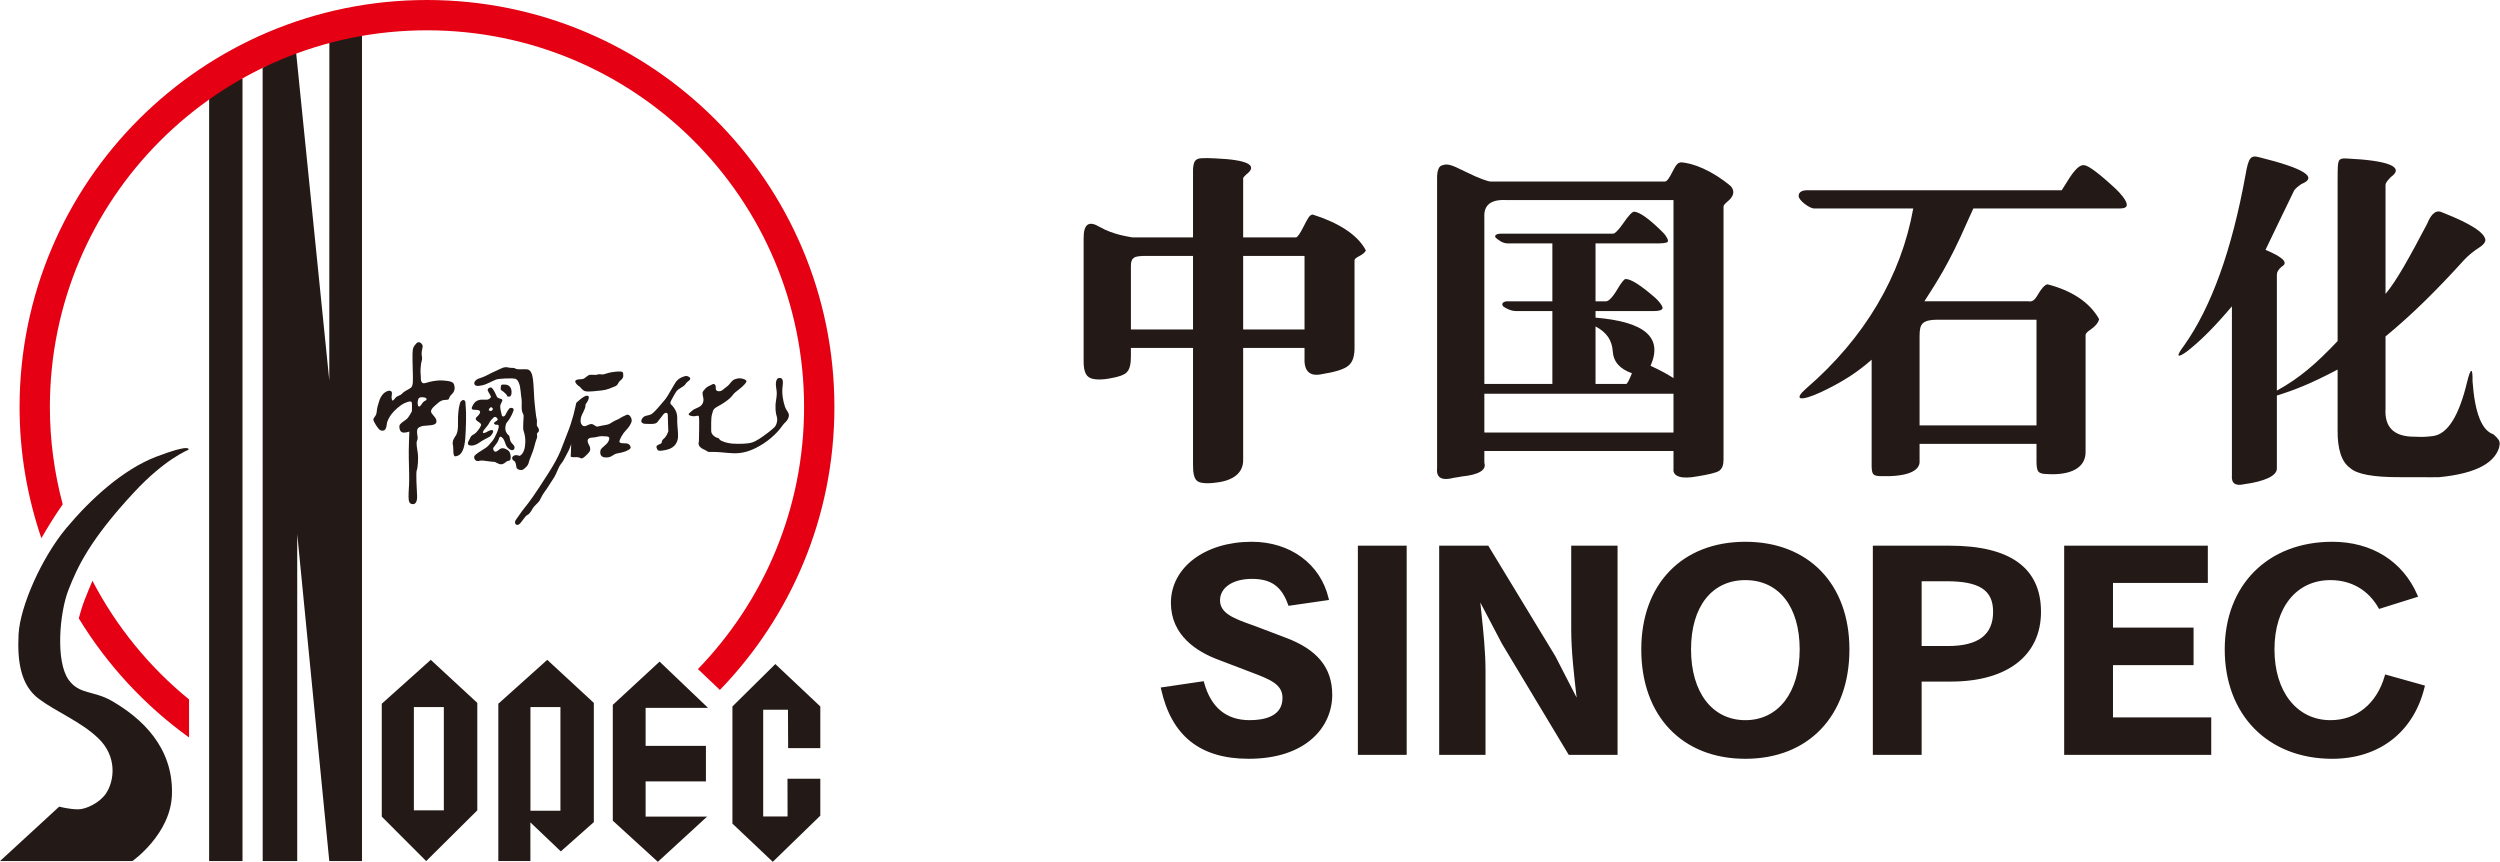 <?xml version="1.0" encoding="UTF-8"?>
<svg width="1024px" height="353px" viewBox="0 0 1024 353" version="1.1" xmlns="http://www.w3.org/2000/svg" xmlns:xlink="http://www.w3.org/1999/xlink">
    <title>中国石油化工集团有限公司@2x</title>
    <defs>
        <polygon id="path-1" points="0 353 1024 353 1024 0 0 0"></polygon>
    </defs>
    <g id="页面-1" stroke="none" stroke-width="1" fill="none" fill-rule="evenodd">
        <g id="12.中国石油化工集团有限公司" transform="translate(0, -207)">
            <g id="中国石油化工集团有限公司" transform="translate(0, 207)">
                <polygon id="Fill-1" fill="#231916" points="251 288.707 251 336.152 269.453 353 289.641 334.471 264.444 334.471 264.444 320.062 289.145 320.062 289.145 305.515 264.444 305.515 264.444 289.93 290 289.93 270.161 271"></polygon>
                <polygon id="Fill-2" fill="#231916" points="300 289.366 300 337.35 316.535 353 336 334.092 336 318.98 322.553 318.98 322.588 334.414 312.604 334.414 312.604 290.715 322.749 290.715 322.824 306.428 336 306.428 336 289.366 317.575 272"></polygon>
                <g id="编组">
                    <path d="M85.657,352.702 L99.327,352.702 L99.327,32.14 C99.327,32.14 91.86,33.484 85.657,38.751 L85.657,352.702 Z" id="Fill-3" fill="#231916"></path>
                    <path d="M141.789,14.785 C138.557,15.428 134.909,16.766 134.909,16.766 L134.876,155.833 L121.185,20.519 C115.623,22.216 107.575,27.806 107.575,27.806 L107.596,352.702 L121.739,352.702 L121.739,218.711 L134.876,352.702 L148.27,352.702 L148.27,13.54 C148.27,13.54 145,14.16 141.789,14.785" id="Fill-5" fill="#231916"></path>
                    <path d="M63.964,187.077 C50.455,192.266 37.169,204.309 27.105,216.379 C17.065,228.418 8.226,248.326 7.606,259.794 C7.007,271.268 8.643,280.854 15.936,286.274 C23.256,291.703 33.065,295.525 40.197,302.33 C48.125,309.869 46.879,319.877 43.396,325.027 C40.877,328.795 35.27,331.503 32.023,331.503 C28.312,331.503 24.248,330.393 24.248,330.393 L0.001,352.701 L54.211,352.701 C54.211,352.701 69.915,341.754 70.427,325.455 C71.035,306.161 58.159,294.19 45.663,287.019 C38.259,282.806 32.505,284.541 28.126,278.472 C22.702,270.963 24.364,251.047 28.015,241.691 C31.676,232.342 36.624,221.326 54.951,201.603 C67.654,187.909 77.199,184.24 77.199,184.24 C77.199,184.24 78.772,181.42 63.964,187.077" id="Fill-7" fill="#231916"></path>
                    <path d="M77.436,302.071 L77.436,286.484 C61.146,273.212 47.643,256.668 37.867,237.885 C36.717,240.537 35.698,243.105 34.704,245.622 C33.82,247.869 33.015,250.461 32.26,253.265 C43.917,272.401 59.312,289.013 77.436,302.071" id="Fill-9" fill="#E50113"></path>
                    <path d="M174.892,0.001 C82.728,0.001 8.019,74.658 8.019,166.748 C8.019,185.554 11.203,203.597 16.944,220.455 C19.715,215.622 22.638,210.944 25.693,206.572 C22.297,193.856 20.428,180.532 20.428,166.748 C20.428,81.517 89.584,12.415 174.892,12.415 C260.204,12.415 329.354,81.517 329.354,166.748 C329.354,208.46 312.767,246.28 285.876,274.052 L294.868,282.6 C323.885,252.609 341.772,211.776 341.772,166.748 C341.772,74.658 267.063,0.001 174.892,0.001" id="Fill-11" fill="#E50113"></path>
                    <path d="M171.369,163.393 C171.714,162.519 173.124,162.63 174.011,162.858 C174.892,163.073 174.993,163.83 174.122,164.156 C173.253,164.486 172.477,165.892 172.477,165.892 C172.477,165.892 171.492,167.323 171.163,165.892 C170.98,165.12 171.052,164.258 171.369,163.393 M158.4,173.952 C158.526,172.428 159.341,171.067 160.311,169.693 C161.275,168.322 164.019,165.817 165.699,165.138 C167.329,164.45 168.551,163.974 168.701,165.081 C168.823,166.177 168.701,168.484 168.701,168.484 C168.701,168.484 167.443,170.986 166.457,171.74 C165.475,172.512 163.714,173.476 163.591,174.463 C163.513,175.433 163.782,176.711 164.699,177.061 C165.792,177.498 167.673,176.756 167.673,176.756 C167.673,176.756 167.329,184.241 167.443,187.703 C167.556,191.166 167.673,196.816 167.556,198.453 C167.443,200.072 167.206,203.78 167.443,204.965 C167.688,206.204 168.311,206.495 169.195,206.495 C170.084,206.495 170.944,205.63 170.848,203.122 C170.71,200.632 170.294,193.575 170.71,192.602 C171.163,191.633 171.369,187.82 171.163,185.869 C170.944,183.906 170.294,181.526 170.848,180.425 C171.369,179.363 170.848,178.168 170.848,177.399 C170.848,176.648 170.608,175.433 171.929,174.906 C173.253,174.365 172.81,174.463 175.67,174.248 C178.504,174.041 178.95,173.377 178.722,172.069 C178.504,170.77 176.548,169.6 176.548,168.484 C176.548,167.407 178.186,166.108 178.95,165.464 C179.717,164.791 180.603,163.935 182.02,163.83 C183.437,163.714 183.775,163.83 183.982,163.073 C184.207,162.316 184.659,161.873 185.198,161.322 C185.758,160.802 186.417,159.709 186.174,158.401 C185.974,157.088 185.758,156.345 183.116,156.016 C180.496,155.687 179.717,155.78 177.399,156.115 C175.101,156.444 173.897,157.306 173.124,156.872 C172.379,156.444 172.379,155.588 172.379,154.61 C172.379,153.631 172.166,152.209 172.256,151.452 C172.379,150.701 172.256,149.396 172.699,147.981 C173.124,146.565 172.699,146.239 172.699,144.716 C172.699,143.195 173.367,142.118 173.032,141.346 C172.699,140.613 171.492,139.418 170.408,140.81 C169.276,142.208 169.09,142.208 168.97,144.829 C168.856,147.43 169.276,155.349 169.09,156.782 C168.856,158.18 168.856,158.5 167.793,159.165 C166.679,159.823 165.475,160.35 164.699,161.221 C163.932,162.079 162.833,162.079 162.165,162.744 C161.509,163.393 160.859,164.701 160.536,163.714 C160.2,162.744 160.536,161.978 160.536,160.999 C160.536,160.023 159.493,160.035 159.493,160.035 C159.493,160.035 156.732,160.035 155.363,164.121 C153.982,168.194 154.524,168.331 154.129,169.564 C153.707,170.815 152.616,171.345 153.021,172.3 C153.434,173.239 154.833,175.831 155.902,176.268 C157.016,176.672 158.128,176.406 158.4,173.952" id="Fill-13" fill="#231916"></path>
                    <path d="M264.33,173.599 C265.399,173.599 268.361,173.919 269.134,173.039 C269.883,172.193 271.464,170.005 271.806,169.601 C272.129,169.149 273.534,168.583 273.534,170.005 C273.534,171.444 273.743,176.649 273.743,176.649 C273.743,176.649 273.114,178.69 271.907,179.677 C270.694,180.662 271.359,181.183 270.802,181.626 C270.245,182.069 268.523,182.275 268.936,183.376 C269.379,184.463 269.158,185.088 273.022,184.241 C276.832,183.376 277.595,180.662 277.718,179.019 C277.832,177.4 277.389,174.249 277.389,172.743 C277.389,171.223 277.496,170.229 277.056,168.951 C276.622,167.629 275.523,166.222 275.085,165.893 C274.642,165.564 274.31,165.022 274.963,163.936 C275.615,162.858 276.508,160.91 277.284,160.021 C278.042,159.165 279.899,158.402 280.459,157.735 C280.992,157.085 281.106,156.78 281.648,156.343 C282.199,155.9 282.984,155.472 282.654,154.817 C282.322,154.164 281.106,153.967 281.106,153.967 C281.106,153.967 278.823,154.272 277.284,155.9 C276.259,156.977 273.743,162.077 272.354,163.714 C270.913,165.351 268.304,168.715 266.87,169.601 C265.399,170.451 264.009,169.915 263.036,171.444 C262.038,172.941 263.287,173.599 264.33,173.599" id="Fill-15" fill="#231916"></path>
                    <path d="M309.386,183.591 C314.319,181.191 318.294,177.498 320.376,174.463 C321.541,172.758 322.331,172.835 322.981,170.977 C323.649,169.148 322.092,168.484 321.475,166.437 C320.783,164.372 320.139,161.221 320.567,158.093 C321.002,154.93 320.037,154.807 319.246,154.807 C318.498,154.807 317.401,155.588 317.934,158.943 C318.219,160.556 318.294,161.451 317.842,164.156 C317.401,166.865 317.731,169.349 318.177,170.678 C318.593,171.97 318.177,173.922 317.305,174.906 C316.413,175.876 313.013,178.492 310.944,179.791 C308.85,181.092 307.634,181.625 304.57,181.739 C301.509,181.856 298.771,181.856 296.246,180.868 C293.7,179.898 295.48,179.737 293.512,179.231 C293.05,179.141 291.307,178.055 291.307,176.528 C291.307,175.005 291.19,171.1 291.622,169.792 C292.077,168.484 291.751,167.736 293.7,166.64 C295.698,165.566 297.202,164.593 298.645,163.393 C300.071,162.193 300.173,161.535 301.054,160.787 C301.943,160.023 303.794,158.731 304.678,157.734 C305.546,156.782 306.334,156.016 305.112,155.471 C303.917,154.93 302.836,154.708 301.185,155.268 C299.526,155.78 299.08,157.447 297.651,158.401 C296.246,159.389 295.698,160.35 294.368,160.251 C293.05,160.137 293.161,159.266 293.161,158.401 C293.161,157.536 292.4,156.986 291.751,157.447 C291.083,157.857 289.777,158.279 289.097,158.943 C288.462,159.578 287.797,160.58 287.797,160.58 C287.797,160.58 287.68,161.451 288.034,162.75 C288.339,164.043 288.034,165.351 287.042,166.221 C286.054,167.092 284.391,167.323 283.442,168.292 C282.43,169.256 281.118,169.792 283.076,170.351 C285.059,170.899 286.054,169.693 286.272,170.678 C286.536,171.917 286.272,180.868 286.272,180.868 C286.272,180.868 285.392,182.825 288.132,184.019 C290.876,185.213 288.896,185.103 291.751,185.103 C294.593,185.103 295.471,185.318 298.328,185.531 C301.185,185.755 304.441,185.991 309.386,183.591" id="Fill-17" fill="#231916"></path>
                    <path d="M185.53,182.397 C185.845,183.813 185.369,186.991 186.483,186.908 C189.433,186.686 190.257,183.253 190.574,179.593 C190.886,175.876 191.018,168.484 190.775,166.871 C190.574,165.219 190.886,164.372 190.128,163.935 C189.37,163.507 188.574,164.698 188.574,164.698 C188.574,164.698 187.486,167.093 187.591,173.165 C187.684,177.085 186.965,178.055 186.3,179.013 C185.638,180.012 185.198,181 185.53,182.397" id="Fill-19" fill="#231916"></path>
                    <path d="M197.913,157.735 C199.013,157.538 201.49,156.137 203.185,155.473 C204.269,155.03 209.864,154.814 211.074,155.152 C212.266,155.473 213.039,157.538 213.264,160.351 C213.473,163.17 213.818,163.293 213.686,166.223 C213.575,169.15 214.36,169.347 214.474,170.122 C214.567,170.9 214.022,175.336 214.474,176.527 C214.887,177.712 215.456,179.801 215.004,182.94 C214.567,186.067 212.829,186.741 212.829,186.741 C212.829,186.741 211.17,185.978 210.197,186.84 C209.205,187.705 210.197,188.674 210.727,188.911 C211.269,189.117 211.398,190.862 211.592,191.634 C211.841,192.367 213.575,192.825 214.36,192.253 C215.109,191.715 216.316,190.739 216.532,189.545 C216.771,188.354 218.419,184.784 218.733,183.377 C219.053,181.955 219.602,180.211 219.931,179.355 C220.279,178.484 219.509,177.712 220.279,177.176 C221.039,176.649 220.818,175.572 220.183,174.8 C219.509,174.043 220.183,172.941 219.844,171.741 C219.509,170.556 219.164,166.749 218.97,164.915 C218.733,163.071 218.643,157.858 218.305,155.35 C217.975,152.866 217.31,151.666 216.22,151.352 C215.109,151.022 212.266,151.567 211.269,151.022 C210.299,150.472 209.64,150.801 208.528,150.589 C207.459,150.358 206.809,150.167 205.036,151.022 C202.826,152.124 202.092,152.315 199.456,153.707 C198.252,154.386 195.829,155.152 195.829,155.152 C194.556,155.787 193.849,156.87 194.508,157.645 C195.161,158.403 196.811,157.975 197.913,157.735" id="Fill-21" fill="#231916"></path>
                    <path d="M200.423,168.179 C199.674,167.736 201.094,166.757 201.094,166.757 C201.094,166.757 201.858,166.97 201.858,167.521 C201.858,168.056 201.208,168.598 200.423,168.179 M207.24,189.224 C208.151,188.476 208.531,189.002 208.971,188.368 C209.403,187.704 209.205,185.211 208.112,184.462 C207.001,183.69 205.584,183.161 204.497,184.127 C203.4,185.103 202.741,185.312 202.271,184.585 C201.858,183.813 201.858,183.592 202.424,182.942 C202.957,182.275 204.053,180.868 204.269,180.012 C204.497,179.141 204.79,178.507 205.584,179.141 C207.117,180.335 206.665,182.604 208.531,183.903 C210.4,185.211 211.074,183.592 210.628,182.706 C210.196,181.862 209.307,181.527 208.971,180.335 C208.642,179.141 208.864,178.597 208.217,178.169 C207.567,177.705 206.809,176.406 207.001,175.005 C207.24,173.599 207.117,173.599 208.112,172.414 C209.1,171.223 210.298,168.598 210.4,167.85 C210.511,167.093 209.1,166.757 208.531,167.407 C208.01,168.056 207.459,168.951 207.093,169.792 C206.755,170.663 205.692,170.983 205.491,169.915 C205.263,168.828 204.604,166.757 205.039,165.686 C205.491,164.579 206.135,163.828 205.491,163.507 C204.82,163.172 203.808,163.172 203.502,162.43 C203.185,161.658 202.199,159.578 201.522,158.943 C200.893,158.279 199.456,159.165 199.794,160.021 C200.118,160.901 201.421,162.316 200.98,162.858 C200.549,163.394 199.986,163.714 199.231,163.714 L197.03,163.714 C197.03,163.714 194.948,163.714 193.849,165.686 C193.133,166.955 192.761,167.85 194.307,167.85 C195.829,167.85 197.146,168.056 196.481,169.349 C195.829,170.663 194.508,170.983 194.948,171.857 C195.367,172.734 197.374,173.255 197.03,174.248 C196.721,175.233 195.065,177.292 194.508,177.621 C193.977,177.941 192.992,178.369 192.657,179.231 C192.318,180.12 191.132,181.527 191.89,182.176 C192.657,182.825 194.636,182.505 196.158,181.404 C197.686,180.335 199.231,179.584 200.321,179.013 C201.421,178.483 202.52,176.406 201.744,176.214 C200.98,175.999 200.321,176.406 199.123,177.061 C197.913,177.705 197.266,177.412 198.338,175.999 C199.456,174.577 200.118,173.919 200.423,173.165 C200.78,172.414 202.091,170.893 202.634,170.771 C203.185,170.663 204.053,171.444 203.808,171.971 C203.607,172.512 201.744,173.042 202.52,173.707 C203.296,174.362 204.053,173.476 204.269,174.464 C204.497,175.433 202.741,179.363 201.648,180.662 C200.549,181.955 199.794,183.047 198.252,183.903 C196.721,184.783 194.948,185.992 194.409,186.641 C193.849,187.276 194.508,189.125 195.93,188.814 C197.374,188.476 198.12,188.673 200.549,189.002 C202.957,189.341 202.199,188.895 203.607,189.667 C205.039,190.418 205.799,190.418 207.24,189.224" id="Fill-23" fill="#231916"></path>
                    <path d="M205.141,158.272 C205.033,159.05 205.141,159.708 205.141,159.708 C205.141,159.708 207.489,161.139 207.783,162.315 C207.783,162.315 209.631,163.293 209.541,160.465 C209.472,158.699 208.529,157.637 207.001,157.535 C205.492,157.446 205.264,157.535 205.141,158.272" id="Fill-25" fill="#231916"></path>
                    <path d="M236.835,157.973 C238.084,158.614 238.353,159.922 239.776,160.251 C241.22,160.58 244.272,160.128 246.476,159.922 C248.669,159.709 250.421,158.829 251.856,158.273 C253.272,157.734 253.099,156.696 253.931,156.016 C255.689,154.616 255.24,154.05 255.24,152.982 C255.24,151.886 253.491,152.123 251.514,152.323 C249.552,152.53 248.222,153.08 247.345,153.308 C246.476,153.517 245.251,153.08 244.703,153.43 C244.176,153.706 242.508,153.43 241.648,153.517 C240.755,153.631 239.776,154.816 239.027,155.151 C238.251,155.474 236.721,155.151 235.837,155.78 C234.972,156.435 236.835,157.973 236.835,157.973" id="Fill-27" fill="#231916"></path>
                    <path d="M258.082,183.812 C258.744,183.163 257.857,181.732 256.653,181.627 C255.455,181.52 253.718,181.732 253.718,180.87 C253.718,180.011 255.129,177.497 256.336,176.306 C257.528,175.127 258.744,173.376 258.744,172.185 C258.744,170.976 257.639,169.465 256.653,169.914 C255.692,170.342 254.482,170.901 253.931,171.32 C253.374,171.739 252.403,171.97 251.082,172.742 C249.761,173.484 249.887,173.706 248.222,174.041 C246.58,174.364 246.041,174.364 244.948,174.684 C243.84,175.005 243.295,173.484 241.971,173.706 C240.65,173.921 239.572,175.127 238.568,174.25 C237.598,173.376 237.718,171.97 238.032,170.77 C238.356,169.6 239.793,167.406 239.793,166.338 C239.793,165.221 239.997,165.565 240.548,164.593 C241.096,163.629 241.758,161.98 240.312,162.079 C238.922,162.184 236.034,165.03 236.034,165.03 C236.034,165.03 235.507,167.574 234.872,170.022 C234.162,172.536 233.381,175.028 232.662,176.758 C230.029,183.163 229.984,185.395 224.521,193.979 C219.031,202.565 217,205.408 215.11,207.688 C213.262,209.951 212.486,211.378 211.399,212.788 C210.297,214.186 211.399,215.484 212.486,214.844 C213.576,214.186 215.002,211.378 216.015,210.929 C217,210.492 217.86,208.879 218.288,208.101 C218.731,207.359 220.489,205.836 220.93,205.171 C221.358,204.546 222.023,202.795 223.113,201.395 C224.227,199.973 225.081,198.345 226.633,196.067 C228.166,193.787 228.621,191.396 229.807,189.989 C231.02,188.583 232.431,185.318 232.898,184.584 C233.324,183.812 233.971,181.864 233.971,181.864 L233.764,187.062 C233.764,187.062 234.528,187.383 235.408,187.275 C236.286,187.17 237.152,187.275 237.927,187.703 C238.694,188.146 240.443,186.182 241.219,185.318 C241.971,184.462 241.848,183.375 241.429,182.612 C241.003,181.864 240.228,180.335 241.096,179.67 C241.971,179.012 243.097,179.356 244.271,179.012 C245.493,178.704 246.134,178.59 247.581,178.704 C248.998,178.796 250.094,178.704 249.318,180.556 C248.56,182.397 246.134,183.253 245.933,184.584 C245.706,185.877 245.933,187.475 248.452,187.383 C250.968,187.275 250.87,185.991 253.155,185.656 C255.455,185.318 257.441,184.462 258.082,183.812" id="Fill-29" fill="#231916"></path>
                    <mask id="mask-2" fill="white">
                        <use xlink:href="#path-1"></use>
                    </mask>
                    <g id="Clip-32"></g>
                    <path d="M169.525,331.916 L181.796,331.916 L181.796,289.626 L169.525,289.626 L169.525,331.916 Z M156.373,288.249 L156.373,334.49 L174.565,352.701 L195.502,331.916 L195.502,287.905 L176.44,270.269 L156.373,288.249 Z" id="Fill-31" fill="#231916" mask="url(#mask-2)"></path>
                    <path d="M217.271,332.084 L229.554,332.084 L229.554,289.623 L217.271,289.623 L217.271,332.084 Z M204.113,288.249 L204.113,352.701 L217.253,352.701 L217.241,336.848 L229.716,348.726 L243.233,336.737 L243.233,287.905 L224.154,270.269 L204.113,288.249 Z" id="Fill-33" fill="#231916" mask="url(#mask-2)"></path>
                    <path d="M488.662,104.823 L488.662,134.957 L463.217,134.957 L463.217,108.767 C463.217,107.124 463.661,106.038 464.583,105.517 C465.272,105.014 466.991,104.793 469.726,104.823 L488.662,104.823 Z M492.184,64.813 C491.148,64.852 490.399,65.088 489.931,65.507 C488.949,66.121 488.521,68.237 488.662,71.894 L488.662,97.251 L463.852,97.251 C461.828,96.814 456.209,96.225 450.341,92.909 C448.176,91.607 446.546,91.317 445.48,92.068 C444.39,92.825 443.854,94.582 443.854,97.404 L443.854,147.622 C443.8,151.178 444.471,153.455 445.884,154.419 C447.196,155.517 450.557,155.723 454.259,155.053 C457.667,154.502 460.68,153.608 461.618,152.378 C462.735,151.237 463.265,148.981 463.217,145.659 L463.217,142.525 L488.662,142.525 L488.662,190.379 C488.62,193.866 489.177,196.084 490.345,196.969 C491.324,197.939 494.436,198.176 497.935,197.688 C505.063,196.931 509.379,193.743 509.197,188.147 L509.197,142.525 L534.335,142.525 L534.335,146.781 C534.092,152.201 536.698,154.35 541.536,153.225 C546.31,152.491 550.74,151.291 552.438,149.654 C554.121,148.218 554.915,145.62 554.816,141.888 L554.816,106.645 C554.768,106.188 555.325,105.643 556.505,105.032 C558.093,104.254 559.078,103.428 559.459,102.593 C556.056,95.943 547.73,91.035 537.624,87.863 C536.369,88.144 535.869,88.994 533.859,92.972 C532.427,95.815 531.394,97.251 530.783,97.251 L509.197,97.251 L509.197,73.001 C509.197,72.777 509.625,72.259 510.46,71.466 C515.555,67.635 510.82,65.438 497.935,64.882 C495.458,64.72 492.981,64.72 492.184,64.813 L492.184,64.813 Z M509.2,134.957 L534.335,134.957 L534.335,104.823 L509.2,104.823 L509.2,134.957 Z" id="Fill-34" fill="#231916" mask="url(#mask-2)"></path>
                    <path d="M607.99,177.164 L685.463,177.164 L685.463,161.264 L607.99,161.264 L607.99,177.164 Z M660.576,143.792 C660.816,148.117 663.446,151.145 668.442,152.872 C667.243,155.901 666.462,157.227 666.093,157.272 L653.531,157.272 L653.531,133.701 C658.369,136.263 660.256,139.617 660.576,143.792 L660.576,143.792 Z M685.077,70.279 C683.753,72.99 682.717,74.346 681.992,74.346 L610.575,74.346 C609.784,74.421 605.875,73.152 600.619,70.5 C599.789,70.087 598.36,69.411 597.947,69.237 C593.415,66.936 592.13,67.256 590.851,67.678 C589.309,67.914 588.572,69.994 588.635,73.208 L588.635,191.793 C588.221,195.707 590.522,197.015 595.536,195.707 C596.186,195.564 597.881,195.387 598.968,195.133 C605.408,194.492 609.026,192.613 607.99,189.545 L607.99,184.733 L685.463,184.733 L685.463,192.062 C685.086,195.279 688.962,196.312 695.123,195.133 C699.406,194.433 703.015,193.675 704.168,192.84 C705.408,191.993 705.995,190.425 705.959,188.145 L705.959,84.551 C705.959,84.123 706.501,83.453 707.607,82.528 C710.197,80.43 710.65,78.344 708.981,76.303 C701.442,69.904 693.293,66.648 688.318,66.496 C687.299,66.771 686.61,67.205 685.077,70.279 L685.077,70.279 Z M685.463,81.941 L685.463,154.88 C683.187,153.408 680.707,151.971 676.064,149.838 C681.12,138.393 674.078,131.836 653.531,130.107 L653.531,127.41 L677.475,127.41 C679.572,127.41 680.746,127.027 680.973,126.315 C681.195,125.552 679.629,123.463 677.966,121.972 C672.036,116.813 667.98,114.23 665.818,114.281 C665.129,114.428 663.961,115.918 662.304,118.77 C660.235,122.209 658.734,123.418 657.827,123.418 L653.531,123.418 L653.531,99.7 L677.807,99.7 C680.985,99.739 682.729,99.527 683.052,99.06 C683.612,98.686 682.627,96.684 681.147,95.223 C675.684,89.764 671.751,86.93 669.406,86.7 C668.576,86.655 667.055,88.274 664.793,91.578 C662.727,94.565 661.343,95.717 660.723,95.717 L614.732,95.717 C612.659,95.762 611.994,96.555 612.674,97.402 C613.624,98.144 615.253,99.655 617.502,99.7 L635.848,99.7 L635.848,123.418 L617.227,123.418 C615.43,123.549 614.921,124.588 615.702,125.483 C616.529,126.138 618.766,127.41 620.968,127.41 L635.848,127.41 L635.848,157.272 L607.99,157.272 L607.99,89.079 C607.684,84.042 610.596,81.657 616.733,81.941 L685.463,81.941 Z" id="Fill-35" fill="#231916" mask="url(#mask-2)"></path>
                    <path d="M846.245,75.139 C845.35,76.6 844.766,77.525 844.472,77.929 L740.12,77.929 C738.526,77.929 736.726,78.464 736.726,80.23 C736.726,82.22 741.351,85.357 742.971,85.396 L783.664,85.396 C778.728,113.01 763.764,138.478 739.88,159.059 C737.266,161.366 736.484,162.749 737.517,163.117 C738.775,163.386 741.453,162.605 745.571,160.756 C753.883,156.865 760.514,152.777 766.624,147.327 L766.624,191.249 C766.687,192.955 766.957,193.987 767.424,194.325 C767.867,194.789 768.931,195.035 770.629,195.035 C780.6,195.301 786.716,193.161 786.258,188.582 L786.258,181.813 L834.151,181.813 L834.151,189.01 C834.151,191.15 834.399,192.527 834.915,193.146 C835.394,193.781 836.514,194.14 838.275,194.164 C847.992,194.819 854.485,191.71 854.254,184.814 L854.254,137.149 C854.329,136.544 855.03,135.817 856.315,134.985 C858.286,133.63 859.448,132.226 859.79,130.712 C855.902,123.694 848.33,118.938 838.653,116.454 C837.571,116.598 836.125,118.172 834.381,121.225 C832.692,124.098 831.383,123.385 830.386,123.385 L788.247,123.385 C793.189,115.658 798.256,108.116 805.574,91.357 C806.751,88.72 807.67,86.709 808.284,85.396 L868.26,85.396 C870.084,85.396 871.138,84.926 871.138,83.92 C871.138,82.086 868.371,79.048 866.696,77.444 C859.805,71.042 855.438,67.786 853.604,67.643 C852.2,67.55 850.238,68.436 846.245,75.139 L846.245,75.139 Z M834.151,130.954 L834.151,174.244 L786.258,174.244 L786.258,137.652 C786.258,136.167 786.357,135.09 786.545,134.372 C786.716,133.591 787.078,132.926 787.597,132.415 C788.63,131.442 790.574,130.954 793.374,130.954 L834.151,130.954 Z" id="Fill-36" fill="#231916" mask="url(#mask-2)"></path>
                    <path d="M925.16,64.355 C943.775,68.94 949.61,72.612 942.673,75.371 C941.002,76.512 939.983,77.442 939.612,78.152 C938.513,80.462 936.931,83.727 934.876,87.938 C931.561,94.905 929.252,99.705 927.949,102.333 C934.748,105.209 937.662,107.516 934.544,109.237 C933.235,110.398 932.606,111.437 932.606,112.418 L932.606,159.988 C941.714,155.002 948.564,149.118 957.484,139.706 L957.484,74.117 C957.484,71.068 957.517,69.161 957.562,68.443 C957.592,67.39 957.715,66.624 957.915,66.151 C958.182,65.187 959.233,64.774 961.102,64.912 C977.797,65.693 985.267,68.231 979.256,72.558 C977.833,73.98 977.112,75.042 977.112,75.707 L977.112,120.391 C981.784,114.78 986.789,105.637 994.148,91.685 C995.909,87.264 998.042,85.738 1000.531,87.082 C1011.886,91.547 1017.711,95.261 1018.02,98.305 C1017.936,99.367 1017.073,100.406 1015.471,101.399 C1013.132,102.899 1011.143,104.545 1009.412,106.355 C998.311,118.602 988.218,128.654 977.112,137.803 L977.112,167.374 C976.641,175.164 980.718,178.995 989.335,178.881 C992.105,179.043 993.861,178.944 996.652,178.591 C1002.58,177.741 1007.195,170.364 1010.529,156.46 C1011.242,153.524 1011.799,152.018 1012.251,151.911 C1012.625,151.872 1012.793,153.278 1012.754,156.16 C1013.671,169.065 1016.507,176.299 1021.288,177.888 C1023.216,179.516 1024.136,180.863 1023.986,181.925 C1022.641,189.446 1014.384,193.95 999.156,195.449 C998.228,195.494 994.714,195.494 988.61,195.449 L983.024,195.449 C972.181,195.494 965.397,194.255 962.618,191.693 C959.102,189.224 957.385,183.972 957.484,176.014 L957.484,151.372 C946.375,157.229 939.528,159.88 932.606,161.996 L932.606,191.693 C932.846,195.051 927.02,197.269 919.209,198.331 C915.552,199.193 913.877,197.939 914.192,194.584 L914.192,125.467 C907.207,133.715 901.804,139.168 896.017,143.767 C893.851,145.366 892.611,145.955 892.351,145.566 C892.108,145.189 892.863,143.821 894.633,141.475 C905.772,125.733 914.159,102.48 919.757,71.678 C920.362,68.033 921.006,65.816 921.695,65.058 C922.303,64.108 923.462,63.864 925.16,64.355" id="Fill-37" fill="#231916" mask="url(#mask-2)"></path>
                    <path d="M526.375,261.106 L514.053,256.425 L513.19,256.117 C505.666,253.439 499.724,251.326 499.724,245.918 C499.724,240.654 504.971,237.11 512.786,237.11 C520.645,237.11 524.94,240.175 527.606,247.684 L527.771,248.147 L544.361,245.75 L544.211,245.11 C540.889,231.017 528.522,221.91 512.711,221.91 C493.53,221.91 479.605,232.439 479.605,246.947 C479.605,260.214 490.175,266.933 499.038,270.228 L512.504,275.363 C520.217,278.299 525.312,280.239 525.312,285.874 C525.312,293.401 517.991,294.978 511.851,294.978 C502.267,294.978 495.986,289.782 493.185,279.532 L493.047,279.015 L475.436,281.609 L475.579,282.241 C479.854,301.454 491.595,310.798 511.468,310.798 C535.106,310.798 545.685,297.647 545.685,284.62 C545.685,273.454 539.548,265.981 526.375,261.106 L526.375,261.106 Z M865.478,272.44 L898.488,272.44 L898.488,257.078 L865.478,257.078 L865.478,238.759 L904.328,238.759 L904.328,223.511 L845.485,223.511 L845.485,309.202 L905.724,309.202 L905.724,293.844 L865.478,293.844 L865.478,272.44 Z M797.801,264.614 L787.106,264.614 L787.106,238.074 L797.17,238.074 C810.81,238.074 816.375,241.704 816.375,250.602 C816.375,260.029 810.297,264.614 797.801,264.614 L797.801,264.614 Z M798.565,223.511 L767.113,223.511 L767.113,309.202 L787.106,309.202 L787.106,279.173 L799.071,279.173 C822.188,279.173 835.99,268.495 835.99,250.602 C835.99,232.627 823.398,223.511 798.565,223.511 L798.565,223.511 Z M714.895,294.981 C701.377,294.981 692.647,283.611 692.647,266.014 C692.647,248.495 701.171,237.616 714.895,237.616 C728.619,237.616 737.149,248.495 737.149,266.014 C737.149,283.611 728.412,294.981 714.895,294.981 L714.895,294.981 Z M714.895,221.91 C688.998,221.91 672.267,239.223 672.267,266.014 C672.267,293.218 688.998,310.801 714.895,310.801 C740.788,310.801 757.522,293.218 757.522,266.014 C757.522,239.223 740.788,221.91 714.895,221.91 L714.895,221.91 Z M643.57,257.796 C643.57,266.705 644.783,277.09 645.757,285.434 L645.793,285.739 L637.074,268.782 L609.773,223.801 L609.599,223.511 L589.486,223.511 L589.486,309.202 L608.464,309.202 L608.464,274.693 C608.464,267.014 607.616,258.948 606.793,251.152 C606.634,249.668 606.481,248.204 606.334,246.771 L615.218,263.701 L642.39,308.912 L642.564,309.202 L662.551,309.202 L662.551,223.511 L643.57,223.511 L643.57,257.796 Z M556.183,309.202 L576.176,309.202 L576.176,223.511 L556.183,223.511 L556.183,309.202 Z M976.959,276.252 L976.791,276.827 C973.544,288.193 965.232,294.981 954.558,294.981 C940.84,294.981 931.626,283.339 931.626,266.014 C931.626,248.761 940.627,237.616 954.558,237.616 C963.067,237.616 970.049,241.656 974.221,248.997 L974.464,249.419 L990.461,244.404 L990.197,243.793 C984.222,229.886 971.501,221.91 955.288,221.91 C928.949,221.91 911.25,239.633 911.25,266.014 C911.25,292.802 928.949,310.801 955.288,310.801 C974.568,310.801 988.709,299.802 993.121,281.385 L993.255,280.819 L976.959,276.252 Z" id="Fill-38" fill="#231916" mask="url(#mask-2)"></path>
                </g>
            </g>
        </g>
    </g>
</svg>
